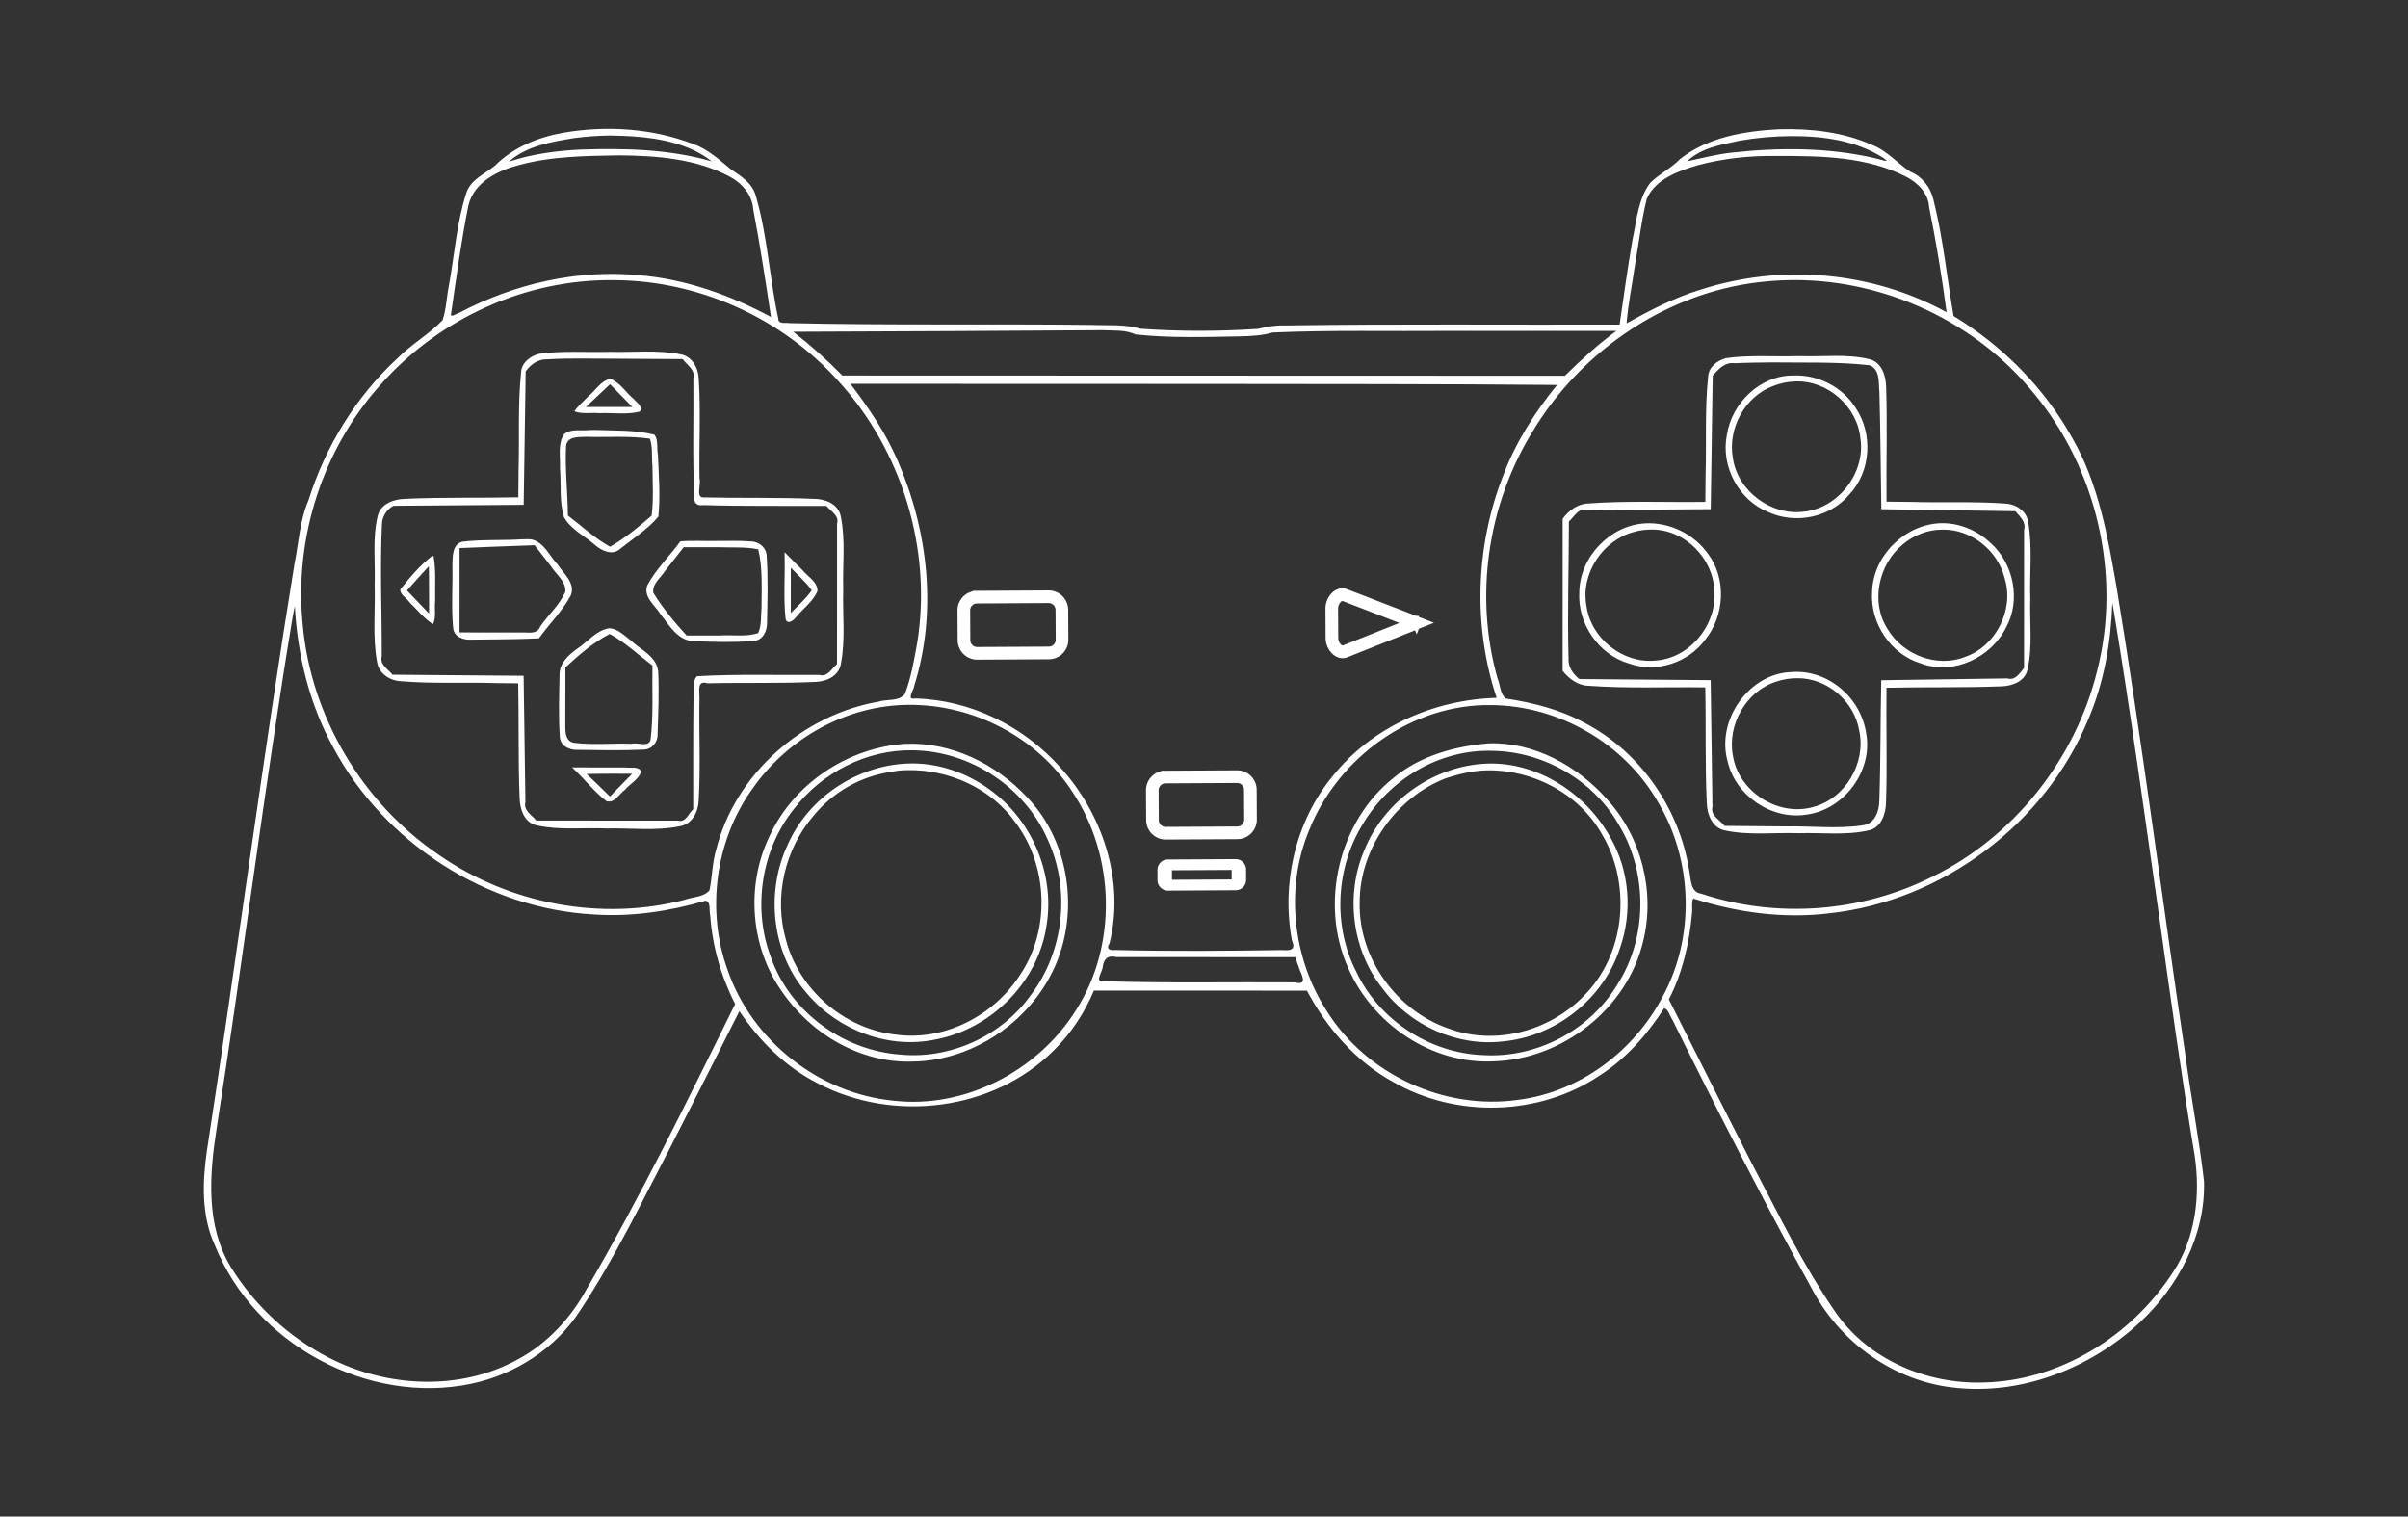 <?xml version="1.0" encoding="UTF-8" standalone="no"?>
<svg
   xmlns:dc="http://purl.org/dc/elements/1.1/"
   xmlns:cc="http://creativecommons.org/ns#"
   xmlns:rdf="http://www.w3.org/1999/02/22-rdf-syntax-ns#"
   xmlns:svg="http://www.w3.org/2000/svg"
   xmlns="http://www.w3.org/2000/svg"
   xmlns:sodipodi="http://sodipodi.sourceforge.net/DTD/sodipodi-0.dtd"
   xmlns:inkscape="http://www.inkscape.org/namespaces/inkscape"
   viewBox="0 0 330.306 208.029"
   version="1.1"
   id="svg647"
   sodipodi:docname="ps2.svg"
   width="330.306"
   height="208.029"
   inkscape:version="0.92.4 (5da689c313, 2019-01-14)">
  <rect x="0" y="0" width="330.306" height="208.029" fill="#333333" stroke="none"/>
  <defs
     id="defs651" />
  <sodipodi:namedview
     pagecolor="#ffffff"
     bordercolor="#666666"
     borderopacity="1"
     objecttolerance="10"
     gridtolerance="10"
     guidetolerance="10"
     inkscape:pageopacity="0"
     inkscape:pageshadow="2"
     inkscape:window-width="1600"
     inkscape:window-height="837"
     id="namedview649"
     showgrid="false"
     inkscape:pagecheckerboard="true"
     inkscape:zoom="1.9556174"
     inkscape:cx="247.89061"
     inkscape:cy="74.857539"
     inkscape:window-x="-8"
     inkscape:window-y="-8"
     inkscape:window-maximized="1"
     inkscape:current-layer="g1622" />
  <linearGradient
     id="a"
     gradientUnits="userSpaceOnUse"
     x1="-46.367"
     y1="195.988"
     x2="-45.367"
     y2="195.988"
     gradientTransform="matrix(-78.688,0,0,-78.688,-3522.178,15542.512)">
    <stop
       offset="0"
       stop-color="#1a1a1a"
       id="stop2" />
    <stop
       offset=".541"
       stop-color="#25272c"
       id="stop4" />
    <stop
       offset="1"
       stop-color="#30353e"
       id="stop6" />
  </linearGradient>
  <linearGradient
     id="b"
     gradientUnits="userSpaceOnUse"
     x1="-46.367"
     y1="195.988"
     x2="-45.367"
     y2="195.988"
     gradientTransform="matrix(-68.484,0,0,-68.484,-3055.374,13542.812)">
    <stop
       offset="0"
       stop-color="#282828"
       id="stop11" />
    <stop
       offset="0"
       stop-color="#282828"
       id="stop13" />
    <stop
       offset="0"
       stop-color="#282828"
       id="stop15" />
    <stop
       offset=".004"
       stop-color="#404649"
       id="stop17" />
    <stop
       offset=".007"
       stop-color="#525b61"
       id="stop19" />
    <stop
       offset=".01"
       stop-color="#5c686f"
       id="stop21" />
    <stop
       offset=".013"
       stop-color="#606c74"
       id="stop23" />
    <stop
       offset=".021"
       stop-color="#505a63"
       id="stop25" />
    <stop
       offset=".032"
       stop-color="#424952"
       id="stop27" />
    <stop
       offset=".045"
       stop-color="#383e47"
       id="stop29" />
    <stop
       offset=".064"
       stop-color="#323740"
       id="stop31" />
    <stop
       offset=".117"
       stop-color="#30353e"
       id="stop33" />
    <stop
       offset=".884"
       stop-color="#1a1a1a"
       id="stop35" />
    <stop
       offset=".937"
       stop-color="#1b1c1c"
       id="stop37" />
    <stop
       offset=".956"
       stop-color="#212223"
       id="stop39" />
    <stop
       offset=".97"
       stop-color="#2a2d2e"
       id="stop41" />
    <stop
       offset=".981"
       stop-color="#373c3f"
       id="stop43" />
    <stop
       offset=".991"
       stop-color="#485055"
       id="stop45" />
    <stop
       offset=".999"
       stop-color="#5d6870"
       id="stop47" />
    <stop
       offset="1"
       stop-color="#606c74"
       id="stop49" />
  </linearGradient>
  <radialGradient
     id="c"
     cx="-46.367"
     cy="195.988"
     r="1"
     gradientTransform="matrix(-39.044,-20.847,12.279,-22.997,-4164.975,3575.386)"
     gradientUnits="userSpaceOnUse">
    <stop
       offset="0"
       stop-color="#30353e"
       id="stop54" />
    <stop
       offset="1"
       stop-color="#1a1a1a"
       id="stop56" />
  </radialGradient>
  <linearGradient
     id="d"
     gradientUnits="userSpaceOnUse"
     x1="-46.367"
     y1="195.988"
     x2="-45.367"
     y2="195.988"
     gradientTransform="matrix(-9.15,0,0,-9.15,-274.66,1984.62)">
    <stop
       offset="0"
       stop-color="#23262a"
       id="stop61" />
    <stop
       offset="1"
       stop-color="#606c74"
       id="stop63" />
  </linearGradient>
  <linearGradient
     id="e"
     gradientUnits="userSpaceOnUse"
     x1="-46.367"
     y1="195.988"
     x2="-45.367"
     y2="195.988"
     gradientTransform="matrix(-9.15,0,0,-9.15,-274.66,1842.268)">
    <stop
       offset="0"
       stop-color="#23262a"
       id="stop68" />
    <stop
       offset="1"
       stop-color="#606c74"
       id="stop70" />
  </linearGradient>
  <radialGradient
     id="f"
     cx="-46.367"
     cy="195.988"
     r="1"
     gradientTransform="matrix(0,17.5,-17.5,0,3563.682,860.314)"
     gradientUnits="userSpaceOnUse">
    <stop
       offset="0"
       stop-color="#30353e"
       id="stop75" />
    <stop
       offset=".459"
       stop-color="#25272c"
       id="stop77" />
    <stop
       offset="1"
       stop-color="#1a1a1a"
       id="stop79" />
  </radialGradient>
  <radialGradient
     id="g"
     cx="-46.367"
     cy="195.988"
     r="1"
     gradientTransform="matrix(0,17.5,-17.5,0,3563.683,1002.667)"
     gradientUnits="userSpaceOnUse">
    <stop
       offset="0"
       stop-color="#30353e"
       id="stop84" />
    <stop
       offset=".459"
       stop-color="#25272c"
       id="stop86" />
    <stop
       offset="1"
       stop-color="#1a1a1a"
       id="stop88" />
  </radialGradient>
  <radialGradient
     id="h"
     cx="-46.367"
     cy="195.988"
     r="1"
     gradientTransform="matrix(-32.59,36.966,-28.871,-25.453,4230.167,6762.735)"
     gradientUnits="userSpaceOnUse">
    <stop
       offset="0"
       stop-color="#444d56"
       id="stop93" />
    <stop
       offset=".294"
       stop-color="#30353e"
       id="stop95" />
    <stop
       offset=".601"
       stop-color="#23262a"
       id="stop97" />
    <stop
       offset="1"
       stop-color="#1a1a1a"
       id="stop99" />
  </radialGradient>
  <radialGradient
     id="i"
     cx="-46.367"
     cy="195.988"
     r="1"
     gradientTransform="matrix(-39.046,20.849,-12.28,-22.998,648.18,5680.43)"
     gradientUnits="userSpaceOnUse">
    <stop
       offset="0"
       stop-color="#30353e"
       id="stop104" />
    <stop
       offset="1"
       stop-color="#1a1a1a"
       id="stop106" />
  </radialGradient>
  <linearGradient
     id="j"
     gradientUnits="userSpaceOnUse"
     x1="-46.367"
     y1="195.988"
     x2="-45.367"
     y2="195.988"
     gradientTransform="matrix(-6.667,0,0,-6.667,-215.176,1404.996)">
    <stop
       offset="0"
       stop-color="#444d56"
       id="stop111" />
    <stop
       offset="1"
       stop-color="#41444b"
       id="stop113" />
  </linearGradient>
  <linearGradient
     id="k"
     gradientUnits="userSpaceOnUse"
     x1="-46.367"
     y1="195.988"
     x2="-45.367"
     y2="195.988"
     gradientTransform="matrix(-6.785,0,0,-6.785,-220.624,1471.152)">
    <stop
       offset="0"
       stop-color="#444d56"
       id="stop120" />
    <stop
       offset="1"
       stop-color="#41444b"
       id="stop122" />
  </linearGradient>
  <linearGradient
     id="l"
     gradientUnits="userSpaceOnUse"
     x1="-46.367"
     y1="195.988"
     x2="-45.367"
     y2="195.988"
     gradientTransform="matrix(0,56,-56,0,11070.3,2617.359)">
    <stop
       offset="0"
       stop-color="#23262a"
       id="stop129" />
    <stop
       offset=".478"
       stop-color="#1a1a1a"
       id="stop131" />
    <stop
       offset=".738"
       stop-color="#1b1c1c"
       id="stop133" />
    <stop
       offset=".832"
       stop-color="#202123"
       id="stop135" />
    <stop
       offset=".899"
       stop-color="#282b2e"
       id="stop137" />
    <stop
       offset=".952"
       stop-color="#343a3f"
       id="stop139" />
    <stop
       offset=".998"
       stop-color="#434c55"
       id="stop141" />
    <stop
       offset="1"
       stop-color="#444d56"
       id="stop143" />
  </linearGradient>
  <radialGradient
     id="m"
     cx="-46.367"
     cy="195.988"
     r="1"
     gradientTransform="matrix(-34.037,-35.868,27.08,-25.698,-6802.68,3554.244)"
     gradientUnits="userSpaceOnUse">
    <stop
       offset="0"
       stop-color="#444d56"
       id="stop148" />
    <stop
       offset=".294"
       stop-color="#30353e"
       id="stop150" />
    <stop
       offset=".601"
       stop-color="#23262a"
       id="stop152" />
    <stop
       offset="1"
       stop-color="#1a1a1a"
       id="stop154" />
  </radialGradient>
  <linearGradient
     id="n"
     gradientUnits="userSpaceOnUse"
     x1="-46.367"
     y1="195.988"
     x2="-45.367"
     y2="195.988"
     gradientTransform="matrix(3.594,0,0,3.594,283.046,-655.551)">
    <stop
       offset="0"
       stop-color="#1a1a1a"
       id="stop159" />
    <stop
       offset=".541"
       stop-color="#25272c"
       id="stop161" />
    <stop
       offset="1"
       stop-color="#30353e"
       id="stop163" />
  </linearGradient>
  <linearGradient
     id="o"
     gradientUnits="userSpaceOnUse"
     x1="-46.367"
     y1="195.988"
     x2="-45.367"
     y2="195.988"
     gradientTransform="matrix(3.594,0,0,3.594,236.51,-655.551)">
    <stop
       offset="0"
       stop-color="#1a1a1a"
       id="stop168" />
    <stop
       offset=".541"
       stop-color="#25272c"
       id="stop170" />
    <stop
       offset="1"
       stop-color="#30353e"
       id="stop172" />
  </linearGradient>
  <linearGradient
     id="p"
     gradientUnits="userSpaceOnUse"
     x1="-46.367"
     y1="195.988"
     x2="-45.367"
     y2="195.988"
     gradientTransform="matrix(7.567,0,0,7.567,442.039,-1411.07)">
    <stop
       offset="0"
       stop-color="#1a1a1a"
       id="stop177" />
    <stop
       offset=".541"
       stop-color="#25272c"
       id="stop179" />
    <stop
       offset="1"
       stop-color="#30353e"
       id="stop181" />
  </linearGradient>
  <linearGradient
     id="q"
     gradientUnits="userSpaceOnUse"
     x1="-46.367"
     y1="195.988"
     x2="-45.367"
     y2="195.988"
     gradientTransform="matrix(7.567,0,0,7.567,442.039,-1457.606)">
    <stop
       offset="0"
       stop-color="#1a1a1a"
       id="stop186" />
    <stop
       offset=".541"
       stop-color="#25272c"
       id="stop188" />
    <stop
       offset="1"
       stop-color="#30353e"
       id="stop190" />
  </linearGradient>
  <linearGradient
     id="r"
     gradientUnits="userSpaceOnUse"
     x1="-46.367"
     y1="195.988"
     x2="-45.367"
     y2="195.988"
     gradientTransform="matrix(-11.312,0,0,-11.312,-423.98,2277.636)">
    <stop
       offset="0"
       stop-color="#23262a"
       id="stop195" />
    <stop
       offset="1"
       stop-color="#606c74"
       id="stop197" />
  </linearGradient>
  <linearGradient
     id="s"
     gradientUnits="userSpaceOnUse"
     x1="-46.367"
     y1="195.988"
     x2="-45.367"
     y2="195.988"
     gradientTransform="matrix(-11.312,0,0,-11.312,-423.89,2254.18)">
    <stop
       offset="0"
       stop-color="#23262a"
       id="stop202" />
    <stop
       offset="1"
       stop-color="#606c74"
       id="stop204" />
  </linearGradient>
  <linearGradient
     id="t"
     gradientUnits="userSpaceOnUse"
     x1="-46.367"
     y1="195.988"
     x2="-45.367"
     y2="195.988"
     gradientTransform="matrix(-13.995,0,0,-13.995,-558.686,2791.53)">
    <stop
       offset="0"
       stop-color="#23262a"
       id="stop209" />
    <stop
       offset="1"
       stop-color="#606c74"
       id="stop211" />
  </linearGradient>
  <linearGradient
     id="u"
     gradientUnits="userSpaceOnUse"
     x1="-46.367"
     y1="195.988"
     x2="-45.367"
     y2="195.988"
     gradientTransform="matrix(-13.995,0,0,-13.995,-535.228,2791.62)">
    <stop
       offset="0"
       stop-color="#23262a"
       id="stop216" />
    <stop
       offset="1"
       stop-color="#606c74"
       id="stop218" />
  </linearGradient>
  <linearGradient
     id="v"
     gradientUnits="userSpaceOnUse"
     x1="-46.367"
     y1="195.988"
     x2="-45.367"
     y2="195.988"
     gradientTransform="matrix(-7.672,0,0,-7.672,-212.942,1552.61)">
    <stop
       offset="0"
       stop-color="#30353e"
       id="stop223" />
    <stop
       offset=".378"
       stop-color="#3f474f"
       id="stop225" />
    <stop
       offset="1"
       stop-color="#606c74"
       id="stop227" />
  </linearGradient>
  <linearGradient
     id="w"
     gradientUnits="userSpaceOnUse"
     x1="-46.367"
     y1="195.988"
     x2="-45.367"
     y2="195.988"
     gradientTransform="matrix(-7.672,0,0,-7.672,-212.942,1696.128)">
    <stop
       offset="0"
       stop-color="#30353e"
       id="stop232" />
    <stop
       offset=".378"
       stop-color="#3f474f"
       id="stop234" />
    <stop
       offset="1"
       stop-color="#606c74"
       id="stop236" />
  </linearGradient>
  <linearGradient
     id="x"
     gradientUnits="userSpaceOnUse"
     x1="-42.313"
     y1="195.988"
     x2="-41.313"
     y2="195.988"
     gradientTransform="matrix(-3.453,0,0,-3.453,-60.294,775.87)">
    <stop
       offset="0"
       stop-color="#9ba2a6"
       id="stop241" />
    <stop
       offset=".311"
       stop-color="#adb2b5"
       id="stop243" />
    <stop
       offset=".93"
       stop-color="#dadbdb"
       id="stop245" />
    <stop
       offset="1"
       stop-color="#e0e0e0"
       id="stop247" />
  </linearGradient>
  <linearGradient
     id="y"
     gradientUnits="userSpaceOnUse"
     x1="-42.313"
     y1="195.988"
     x2="-41.313"
     y2="195.988"
     gradientTransform="matrix(-3.453,0,0,-3.453,-60.294,817.196)">
    <stop
       offset="0"
       stop-color="#9ba2a6"
       id="stop252" />
    <stop
       offset=".311"
       stop-color="#adb2b5"
       id="stop254" />
    <stop
       offset=".93"
       stop-color="#dadbdb"
       id="stop256" />
    <stop
       offset="1"
       stop-color="#e0e0e0"
       id="stop258" />
  </linearGradient>
  <linearGradient
     id="z"
     gradientUnits="userSpaceOnUse"
     x1="-46.367"
     y1="195.988"
     x2="-45.367"
     y2="195.988"
     gradientTransform="matrix(-6.297,0,0,-6.297,-165.66,1354.9)">
    <stop
       offset="0"
       stop-color="#1a1a1a"
       id="stop263" />
    <stop
       offset=".541"
       stop-color="#25272c"
       id="stop265" />
    <stop
       offset="1"
       stop-color="#30353e"
       id="stop267" />
  </linearGradient>
  <linearGradient
     id="A"
     gradientUnits="userSpaceOnUse"
     x1="-46.367"
     y1="195.988"
     x2="-45.367"
     y2="195.988"
     gradientTransform="matrix(-56.031,0,0,-56.031,-2475.55,11173.854)">
    <stop
       offset="0"
       stop-color="#23262a"
       id="stop272" />
    <stop
       offset=".478"
       stop-color="#1a1a1a"
       id="stop274" />
    <stop
       offset=".738"
       stop-color="#1b1c1c"
       id="stop276" />
    <stop
       offset=".832"
       stop-color="#202123"
       id="stop278" />
    <stop
       offset=".899"
       stop-color="#282b2e"
       id="stop280" />
    <stop
       offset=".952"
       stop-color="#343a3f"
       id="stop282" />
    <stop
       offset=".998"
       stop-color="#434c55"
       id="stop284" />
    <stop
       offset="1"
       stop-color="#444d56"
       id="stop286" />
  </linearGradient>
  <linearGradient
     id="B"
     gradientUnits="userSpaceOnUse"
     x1="-46.367"
     y1="195.988"
     x2="-45.367"
     y2="195.988"
     gradientTransform="matrix(-16.487,0,0,-16.487,-644.1,3423.6)">
    <stop
       offset="0"
       stop-color="#23262a"
       id="stop291" />
    <stop
       offset="1"
       stop-color="#606c74"
       id="stop293" />
  </linearGradient>
  <linearGradient
     id="C"
     gradientUnits="userSpaceOnUse"
     x1="-46.367"
     y1="195.988"
     x2="-45.367"
     y2="195.988"
     gradientTransform="matrix(-16.486,0,0,-16.486,-679.504,3423.504)">
    <stop
       offset="0"
       stop-color="#23262a"
       id="stop298" />
    <stop
       offset="1"
       stop-color="#606c74"
       id="stop300" />
  </linearGradient>
  <linearGradient
     id="D"
     gradientUnits="userSpaceOnUse"
     x1="-46.367"
     y1="195.988"
     x2="-45.367"
     y2="195.988"
     gradientTransform="matrix(-16.487,0,0,-16.487,-661.814,3441.312)">
    <stop
       offset="0"
       stop-color="#23262a"
       id="stop305" />
    <stop
       offset="1"
       stop-color="#606c74"
       id="stop307" />
  </linearGradient>
  <linearGradient
     id="E"
     gradientUnits="userSpaceOnUse"
     x1="-46.367"
     y1="195.988"
     x2="-45.367"
     y2="195.988"
     gradientTransform="matrix(-16.487,0,0,-16.487,-661.814,3405.888)">
    <stop
       offset="0"
       stop-color="#23262a"
       id="stop312" />
    <stop
       offset="1"
       stop-color="#606c74"
       id="stop314" />
  </linearGradient>
  <linearGradient
     id="F"
     gradientUnits="userSpaceOnUse"
     x1="-46.367"
     y1="195.988"
     x2="-45.367"
     y2="195.988"
     gradientTransform="matrix(-6.873,0,0,-6.873,-204.654,1451.55)">
    <stop
       offset="0"
       stop-color="#9ba2a6"
       id="stop325" />
    <stop
       offset=".311"
       stop-color="#adb2b5"
       id="stop327" />
    <stop
       offset=".93"
       stop-color="#dadbdb"
       id="stop329" />
    <stop
       offset="1"
       stop-color="#e0e0e0"
       id="stop331" />
  </linearGradient>
  <linearGradient
     id="G"
     gradientUnits="userSpaceOnUse"
     x1="-46.367"
     y1="195.988"
     x2="-45.367"
     y2="195.988"
     gradientTransform="matrix(-6.111,0,0,-6.111,-169.714,1323.132)">
    <stop
       offset="0"
       stop-color="#9ba2a6"
       id="stop336" />
    <stop
       offset=".311"
       stop-color="#adb2b5"
       id="stop338" />
    <stop
       offset=".93"
       stop-color="#dadbdb"
       id="stop340" />
    <stop
       offset="1"
       stop-color="#e0e0e0"
       id="stop342" />
  </linearGradient>
  <linearGradient
     id="H"
     gradientUnits="userSpaceOnUse"
     x1="-46.367"
     y1="195.988"
     x2="-45.367"
     y2="195.988"
     gradientTransform="matrix(-6.111,0,0,-6.111,-169.714,1333.764)">
    <stop
       offset="0"
       stop-color="#9ba2a6"
       id="stop347" />
    <stop
       offset=".311"
       stop-color="#adb2b5"
       id="stop349" />
    <stop
       offset=".93"
       stop-color="#dadbdb"
       id="stop351" />
    <stop
       offset="1"
       stop-color="#e0e0e0"
       id="stop353" />
  </linearGradient>
  <linearGradient
     id="I"
     gradientUnits="userSpaceOnUse"
     x1="-46.367"
     y1="195.988"
     x2="-45.367"
     y2="195.988"
     gradientTransform="matrix(-6.873,0,0,-6.873,-204.652,1461.864)">
    <stop
       offset="0"
       stop-color="#9ba2a6"
       id="stop358" />
    <stop
       offset=".311"
       stop-color="#adb2b5"
       id="stop360" />
    <stop
       offset=".93"
       stop-color="#dadbdb"
       id="stop362" />
    <stop
       offset="1"
       stop-color="#e0e0e0"
       id="stop364" />
  </linearGradient>
  <radialGradient
     id="J"
     cx="-46.367"
     cy="195.988"
     r="1"
     gradientTransform="matrix(0,16.209,-16.209,0,3234.396,836.876)"
     gradientUnits="userSpaceOnUse">
    <stop
       offset="0"
       stop-color="#23262a"
       id="stop373" />
    <stop
       offset=".405"
       stop-color="#25292d"
       id="stop375" />
    <stop
       offset=".754"
       stop-color="#2c3038"
       id="stop377" />
    <stop
       offset=".883"
       stop-color="#30353e"
       id="stop379" />
    <stop
       offset=".926"
       stop-color="#444d56"
       id="stop381" />
    <stop
       offset=".929"
       stop-color="#414952"
       id="stop383" />
    <stop
       offset=".94"
       stop-color="#373e47"
       id="stop385" />
    <stop
       offset=".956"
       stop-color="#323740"
       id="stop387" />
    <stop
       offset="1"
       stop-color="#30353e"
       id="stop389" />
  </radialGradient>
  <radialGradient
     id="K"
     cx="-46.367"
     cy="195.988"
     r="1"
     gradientTransform="matrix(0,16.209,-16.209,0,3234.421,906.947)"
     gradientUnits="userSpaceOnUse">
    <stop
       offset="0"
       stop-color="#23262a"
       id="stop394" />
    <stop
       offset=".405"
       stop-color="#25292d"
       id="stop396" />
    <stop
       offset=".754"
       stop-color="#2c3038"
       id="stop398" />
    <stop
       offset=".883"
       stop-color="#30353e"
       id="stop400" />
    <stop
       offset=".926"
       stop-color="#444d56"
       id="stop402" />
    <stop
       offset=".929"
       stop-color="#414952"
       id="stop404" />
    <stop
       offset=".94"
       stop-color="#373e47"
       id="stop406" />
    <stop
       offset=".956"
       stop-color="#323740"
       id="stop408" />
    <stop
       offset="1"
       stop-color="#30353e"
       id="stop410" />
  </radialGradient>
  <linearGradient
     id="L"
     gradientUnits="userSpaceOnUse"
     x1="-43.147"
     y1="192.651"
     x2="-42.147"
     y2="192.651"
     gradientTransform="matrix(-6.667,0,0,-6.667,-215.176,1404.996)">
    <stop
       offset="0"
       stop-color="#444d56"
       id="stop415" />
    <stop
       offset="1"
       stop-color="#41444b"
       id="stop417" />
  </linearGradient>
  <linearGradient
     id="M"
     gradientUnits="userSpaceOnUse"
     x1="74.811"
     y1="93.482"
     x2="74.811"
     y2="101.491"
     gradientTransform="rotate(90,74.81,120.678)">
    <stop
       offset="0"
       stop-color="#9ba2a6"
       id="stop424" />
    <stop
       offset=".311"
       stop-color="#adb2b5"
       id="stop426" />
    <stop
       offset=".93"
       stop-color="#dadbdb"
       id="stop428" />
    <stop
       offset="1"
       stop-color="#e0e0e0"
       id="stop430" />
  </linearGradient>
  <g
     id="g1622"
     transform="rotate(-90.312,126.016,82.176)"
     style="fill:none;stroke:#ffffff">
    <g
       id="g1642"
       transform="matrix(1.156,0,0,1.156,17.649,-18.711)">
      <path
         inkscape:connector-curvature="0"
         style="fill:none;stroke:#ffffff"
         d="m 93.933,94.19 v 8.497 c 0,0.866 -0.702,1.568 -1.568,1.568 h -3.53 a 1.568,1.568 0 0 1 -1.568,-1.568 V 94.19 c 0,-0.867 0.702,-1.569 1.568,-1.569 h 3.53 a 1.57,1.57 0 0 1 1.568,1.569 z"
         id="path116" />
      <path
         style="fill:none;stroke:#ffffff"
         inkscape:connector-curvature="0"
         d="m 93.933,94.19 h -0.25 v 8.497 a 1.32,1.32 0 0 1 -1.318,1.318 h -3.53 a 1.32,1.32 0 0 1 -1.318,-1.318 V 94.19 a 1.32,1.32 0 0 1 1.318,-1.319 h 3.53 a 1.32,1.32 0 0 1 1.318,1.319 h 0.5 a 1.818,1.818 0 0 0 -1.818,-1.819 h -3.53 a 1.818,1.818 0 0 0 -1.818,1.819 v 8.497 c 0,1.004 0.814,1.818 1.818,1.818 h 3.53 a 1.818,1.818 0 0 0 1.818,-1.818 V 94.19 Z"
         id="path118" />
      <path
         inkscape:connector-curvature="0"
         style="fill:none;stroke:#ffffff"
         d="m 90.599,146.347 -3.333,-8.496 c -0.317,-0.81 0.7,-1.569 1.568,-1.569 h 3.53 c 0.869,0 1.886,0.76 1.568,1.569 z"
         id="path125" />
      <path
         style="fill:none;stroke:#ffffff"
         inkscape:connector-curvature="0"
         d="m 90.599,146.347 0.233,-0.091 -3.333,-8.496 -0.042,-0.216 c -0.003,-0.231 0.156,-0.486 0.428,-0.687 0.269,-0.2 0.634,-0.328 0.95,-0.326 h 3.53 a 1.67,1.67 0 0 1 0.95,0.326 c 0.272,0.2 0.431,0.455 0.428,0.687 l -0.043,0.216 -3.333,8.495 0.232,0.092 0.233,-0.091 -0.233,0.091 0.233,0.092 3.333,-8.496 a 1.09,1.09 0 0 0 0.077,-0.398 c -0.003,-0.454 -0.28,-0.83 -0.632,-1.09 a 2.173,2.173 0 0 0 -1.246,-0.423 h -3.53 c -0.442,0.002 -0.89,0.162 -1.246,0.423 -0.352,0.26 -0.629,0.636 -0.632,1.09 0,0.131 0.025,0.267 0.077,0.397 l 3.566,9.09 0.233,-0.593 z"
         id="path127" />
      <path
         inkscape:connector-curvature="0"
         style="fill:none;stroke:#ffffff"
         d="m 72.465,116.44 v 8.497 c 0,0.866 -0.702,1.568 -1.568,1.568 h -3.53 a 1.568,1.568 0 0 1 -1.568,-1.568 v -8.497 c 0,-0.867 0.702,-1.569 1.568,-1.569 h 3.53 c 0.866,0 1.568,0.702 1.568,1.569 z"
         id="path420" />
      <path
         style="fill:none;stroke:#ffffff"
         inkscape:connector-curvature="0"
         d="m 72.465,116.44 h -0.25 v 8.497 a 1.32,1.32 0 0 1 -1.318,1.318 h -3.53 a 1.32,1.32 0 0 1 -1.318,-1.318 v -8.497 a 1.32,1.32 0 0 1 1.318,-1.319 h 3.53 a 1.32,1.32 0 0 1 1.318,1.319 h 0.5 a 1.818,1.818 0 0 0 -1.818,-1.819 h -3.53 a 1.818,1.818 0 0 0 -1.818,1.819 v 8.497 c 0,1.004 0.814,1.818 1.818,1.818 h 3.53 a 1.818,1.818 0 0 0 1.818,-1.818 v -8.497 z"
         id="path422" />
      <path
         style="fill:none;stroke:#ffffff"
         inkscape:connector-curvature="0"
         d="m 60.222,115.93 h 1.224 c 0.405,0 0.733,0.328 0.733,0.733 v 8.048 c 0,0.404 -0.33,0.734 -0.734,0.734 h -1.223 a 0.734,0.734 0 0 1 -0.734,-0.734 v -8.047 a 0.733,0.733 0 0 1 0.734,-0.734 z"
         id="path637" />
      <path
         style="fill:none;stroke:#ffffff"
         inkscape:connector-curvature="0"
         d="m 59.771,124.313 v -7.25 c 0,-0.229 0.188,-0.417 0.417,-0.417 h 1.292 c 0.229,0 0.417,0.188 0.417,0.417 v 7.25 a 0.419,0.419 0 0 1 -0.417,0.417 h -1.292 a 0.419,0.419 0 0 1 -0.417,-0.417 z"
         id="path639" />
      <g
         transform="matrix(-0.004,0.691,-0.691,-0.004,165.854,-9.491)"
         id="svgg">
        <path
           style="fill:#ffffff;fill-rule:evenodd;stroke:none;stroke-width:1.007"
           d="m 288.353,22.815 c -5.931,0.307 -12.246,1.35 -17.045,5.153 -1.515,1.581 -3.549,2.531 -5.088,4.069 -2.077,2.775 -2.317,6.439 -3.032,9.735 -0.836,4.849 -1.5,9.727 -2.21,14.596 -19.214,0.062 -38.431,-0.116 -57.644,0.169 -1.544,-0.046 -3.032,0.236 -4.489,0.591 -6.707,0.431 -13.457,0.453 -20.162,-0.024 -2.725,-0.812 -5.642,-0.524 -8.464,-0.647 -17.254,-0.198 -34.513,0.1 -51.765,-0.292 -0.694,-0.143 -1.975,0.27 -1.956,-0.824 -1.509,-6.948 -1.84,-14.15 -3.848,-20.984 -0.564,-2.199 -2.532,-3.429 -4.278,-4.595 -2.018,-1.644 -3.961,-3.476 -6.463,-4.343 -7.06,-2.712 -14.89,-3.212 -22.309,-1.939 -4.332,0.767 -8.605,2.496 -11.773,5.678 -1.766,1.446 -4.229,2.388 -4.937,4.802 -1.616,5.073 -1.982,10.45 -2.929,15.675 -0.405,1.995 -0.462,4.134 -1.095,6.042 -2.37,2.462 -5.405,4.156 -7.804,6.6 -7.109,6.58 -12.33,15.131 -15.247,24.419 -1.473,3.424 -1.639,7.225 -2.371,10.849 -5.453,33.497 -9.836,67.162 -14.993,100.704 -0.793,5.437 -0.979,11.218 1.369,16.315 6.827,17.015 26.366,27.495 44.082,23.744 7.549,-1.601 14.538,-6.119 18.744,-12.735 5.909,-8.976 10.583,-18.709 15.562,-28.231 3.913,-7.661 7.785,-15.344 11.663,-23.023 3.483,5.185 8.047,9.71 13.646,12.483 12.88,6.664 29.912,4.64 40.33,-5.745 2.962,-2.911 5.282,-6.458 6.905,-10.296 h 36.576 c 3.424,6.457 8.412,12.178 14.824,15.689 10.836,6.205 25.015,5.845 35.429,-1.118 4.545,-2.902 8.183,-7.046 11.091,-11.576 0.739,0.178 0.965,1.349 1.397,1.945 7.794,15.762 15.804,31.44 24.31,46.824 4.87,8.881 13.993,15.269 24,16.359 11.609,1.36 23.463,-3.274 31.987,-11.197 6.598,-6.155 11.285,-14.971 11.017,-24.222 -0.832,-7.322 -2.267,-14.562 -3.233,-21.868 -3.986,-26.72 -7.406,-53.53 -11.822,-80.183 -1.525,-8.785 -3.103,-17.8 -7.616,-25.601 -4.809,-8.656 -12.001,-15.844 -20.389,-20.947 -1.147,-6.635 -1.798,-13.379 -3.451,-19.911 -0.48,-2.154 -1.923,-4.015 -3.961,-4.85 -2.252,-1.449 -4.023,-3.631 -6.578,-4.606 -4.993,-2.228 -10.57,-2.835 -15.979,-2.685 z M 87.637,23.965 c 4.903,0.062 9.974,0.453 14.477,2.578 1.04,0.519 2.048,1.12 2.96,1.845 -7.238,-2.086 -14.872,-2.262 -22.348,-2.02 -4.226,0.185 -8.449,0.759 -12.482,2.079 3.072,-2.713 7.292,-3.4 11.174,-4.04 2.061,-0.28 4.139,-0.424 6.219,-0.444 z m 202.834,0.026 c 5.46,-0.013 11.081,0.734 15.779,3.739 1.532,1.03 -0.659,0.188 -1.424,0.05 -8.039,-1.852 -16.425,-1.859 -24.592,-0.949 -2.595,0.278 -5.14,0.956 -7.67,1.487 2.427,-2.317 5.903,-2.865 9.041,-3.54 2.918,-0.511 5.893,-0.766 8.865,-0.786 z m -201.291,3.374 c 6.432,0.048 13.254,0.578 18.982,3.65 2.126,1.126 3.876,3.142 4.043,5.655 1.18,6.117 2.105,12.281 3.053,18.438 -7.044,-3.774 -14.709,-6.518 -22.692,-7.165 -10.609,-1.012 -21.364,1.484 -30.781,6.437 -0.378,0.058 -1.761,1.094 -1.449,0.069 0.901,-6.168 1.721,-12.402 2.963,-18.524 0.973,-3.922 4.965,-5.916 8.563,-6.856 5.606,-1.557 11.534,-1.605 17.318,-1.704 z m 198.703,0.038 c 7.541,-0.01 15.48,0.041 22.357,3.592 1.981,1.037 3.747,2.824 3.881,5.203 1.215,5.964 2.201,11.99 3.004,18.033 -12.795,-7.033 -28.392,-8.358 -42.229,-3.87 -4.475,1.353 -8.65,3.513 -12.716,5.791 0.225,-3.191 0.953,-6.608 1.41,-9.879 0.697,-3.846 1.104,-7.77 2.062,-11.556 1.54,-3.381 5.438,-4.744 8.76,-5.725 4.38,-1.175 8.925,-1.649 13.471,-1.59 z m 3.367,21.309 c 15.526,0.068 30.93,7.219 40.851,19.421 10.781,12.929 15.11,31.176 10.914,47.622 -3.719,15.203 -14.315,28.563 -28.26,35.386 -12.185,6.148 -26.764,7.26 -39.703,2.958 -1.98,-0.26 -1.766,-2.592 -2.104,-4.073 -1.705,-10.606 -8.42,-20.28 -17.875,-25.214 -4.201,-2.318 -8.936,-3.525 -13.603,-4.217 -0.998,-0.754 -0.945,-2.306 -1.419,-3.411 -4.032,-14.145 -1.733,-29.814 5.9,-42.3 8.563,-14.366 23.865,-24.539 40.45,-25.955 1.612,-0.154 3.232,-0.214 4.851,-0.216 z m -202.936,0.083 c 14.432,0.057 28.697,6.409 38.445,17.244 10.942,11.899 16.216,28.952 13.621,45.037 -0.531,2.962 -1.043,5.968 -2.117,8.778 -1.062,1.319 -3.026,0.841 -4.493,1.305 -12.994,2.276 -24.627,12.359 -27.905,25.45 -0.679,2.268 -0.663,4.675 -1.136,6.966 -1.035,1.223 -2.917,1.114 -4.319,1.643 -14.251,3.696 -29.947,0.735 -42.072,-7.658 -13.147,-8.862 -22.114,-23.81 -23.49,-39.742 -1.471,-14.861 3.523,-30.177 13.473,-41.168 10.064,-11.354 24.933,-18.062 39.995,-17.855 z m 83.861,8.563 c 1.888,0.098 3.922,-0.1 5.658,0.727 5.955,0.635 11.973,0.442 17.953,0.327 1.906,-0.044 3.83,-0.147 5.655,-0.67 10.054,-0.443 20.128,-0.19 30.19,-0.283 l 28.796,-0.01 c -3.157,2.314 -6.049,4.962 -8.838,7.713 H 127.514 c -2.648,-2.694 -5.459,-5.21 -8.441,-7.517 27.548,-0.13 28.664,-0.117 53.104,-0.287 z m -84.635,3.747 c -4.04,0.12 -8.127,-0.228 -12.137,0.349 -1.502,0.418 -2.997,1.515 -3.062,3.234 -0.571,5.553 -0.265,11.162 -0.423,16.738 l -0.042,4.668 c -6.51,0.146 -13.031,-0.031 -19.535,0.274 -1.882,0.071 -4.124,0.845 -4.607,2.925 -0.932,3.851 -0.389,7.88 -0.522,11.805 0.141,4.434 -0.392,8.94 0.423,13.325 0.324,1.997 2.234,3.176 4.113,3.262 5.422,0.45 10.88,0.141 16.316,0.312 1.268,0.013 2.536,0.025 3.804,0.038 0.137,6.566 -0.019,13.141 0.249,19.701 0.05,1.925 0.809,4.235 2.912,4.681 3.917,0.884 7.988,0.361 11.968,0.536 4.219,-0.1 8.519,0.47 12.683,-0.399 2.046,-0.353 3.118,-2.445 3.183,-4.388 0.339,-5.898 0.025,-11.818 0.129,-17.724 0.015,-1.26 -0.434,-2.986 1.4,-2.421 6.161,-0.149 12.332,0.043 18.487,-0.246 1.891,-0.04 4.041,-0.989 4.393,-3.078 0.821,-4.218 0.267,-8.565 0.404,-12.836 -0.131,-4.154 0.417,-8.389 -0.421,-12.487 -0.376,-2.097 -2.57,-2.996 -4.459,-3.029 -6.419,-0.275 -12.853,-0.101 -19.278,-0.247 -1.138,-0.116 -0.242,-2.276 -0.528,-3.249 -0.112,-5.692 0.224,-11.399 -0.136,-17.082 -0.062,-1.907 -1.152,-3.914 -3.148,-4.246 -3.986,-0.785 -8.131,-0.305 -12.166,-0.416 z m 203.836,0.675 c -4.041,0.118 -8.127,-0.225 -12.139,0.349 -1.502,0.423 -2.996,1.518 -3.06,3.238 -0.57,5.492 -0.264,11.041 -0.422,16.555 l -0.043,4.888 c -6.684,0.103 -13.388,-0.216 -20.059,0.275 -1.833,0.048 -3.421,1.204 -4.438,2.646 v 26.101 c 1.125,1.374 2.611,2.528 4.447,2.564 6.669,0.487 13.368,0.171 20.049,0.273 0.145,6.607 -0.046,13.225 0.265,19.826 0.047,1.994 0.953,4.307 3.102,4.727 4.163,0.898 8.474,0.331 12.698,0.477 3.982,-0.127 8.053,0.405 11.973,-0.482 2.158,-0.44 2.974,-2.81 3.003,-4.795 0.222,-6.563 -1.2e-4,-13.138 0.076,-19.705 6.561,-0.144 13.131,0.004 19.688,-0.248 1.866,-0.043 4.097,-0.827 4.535,-2.903 0.891,-3.947 0.333,-8.052 0.466,-12.064 -0.144,-4.412 0.398,-8.888 -0.368,-13.257 -0.289,-1.986 -2.211,-3.11 -4.057,-3.174 C 321.726,86.691 316.333,86.968 310.957,86.803 l -4.129,-0.041 c -0.08,-6.594 0.154,-13.195 -0.082,-19.785 -0.048,-1.91 -0.808,-4.186 -2.86,-4.674 -3.88,-0.951 -7.934,-0.389 -11.886,-0.526 -0.207,9.08e-4 -0.415,0.002 -0.622,0.003 z M 88.057,62.282 c 4.011,0.023 8.022,0.046 12.033,0.069 0.753,1.046 2.21,1.82 1.836,3.302 0.076,6.876 -0.168,13.764 0.181,20.632 -0.077,0.876 0.679,1.3 1.463,1.133 7.068,0.207 14.14,0.106 21.209,0.132 0.777,0.956 2.243,1.622 1.834,3.076 v 24.089 c -0.943,0.788 -1.6,2.274 -3.034,1.859 -7.005,0.071 -14.038,-0.17 -21.027,0.232 -0.854,0.944 -0.379,2.51 -0.582,3.687 -0.075,6.386 -0.034,12.773 -0.045,19.159 -0.835,0.737 -1.269,2.343 -2.621,1.952 H 74.98 c -0.774,-0.994 -2.235,-1.702 -1.867,-3.171 -0.104,-7.23 -0.211,-14.46 -0.314,-21.691 -7.505,-0.054 -15.009,-0.117 -22.514,-0.176 -0.77,-0.992 -2.23,-1.697 -1.85,-3.163 0.023,-7.537 -0.329,-15.086 0.023,-22.617 -0.013,-1.353 0.866,-2.664 1.988,-3.228 7.451,-0.059 14.902,-0.121 22.353,-0.177 0.109,-7.632 0.222,-15.265 0.332,-22.897 0.879,-1.247 2.182,-2.152 3.746,-2.085 3.719,-0.239 7.455,-0.1 11.18,-0.117 z m 199.184,0.572 c 5.531,0.074 11.101,-0.13 16.604,0.475 1.919,0.67 1.576,2.995 1.75,4.63 0.191,6.697 0.224,13.398 0.338,20.097 7.671,0.111 15.342,0.225 23.014,0.337 0.802,0.953 1.874,1.803 1.504,3.196 v 23.72 c -0.807,0.949 -1.469,2.207 -2.904,1.795 -7.205,0.106 -14.409,0.214 -21.614,0.318 -0.162,6.901 -0.086,13.809 -0.327,20.705 -0.018,1.8 -0.788,3.953 -2.804,4.204 -4.411,0.677 -8.901,0.098 -13.343,0.204 -3.475,-0.029 -6.95,-0.057 -10.424,-0.086 -0.805,-1.056 -2.473,-1.741 -2.082,-3.31 -0.106,-7.24 -0.213,-14.48 -0.316,-21.72 -7.517,-0.056 -15.034,-0.119 -22.551,-0.178 -1.121,-0.876 -1.955,-2.109 -1.854,-3.596 -0.212,-7.818 0.052,-15.643 0.053,-23.463 0.943,-0.816 1.577,-2.36 3.04,-1.956 7.104,-0.054 14.208,-0.114 21.312,-0.167 0.109,-7.632 0.222,-15.265 0.334,-22.897 0.96,-1.135 2.108,-2.405 3.743,-2.158 2.174,-0.112 4.352,-0.128 6.529,-0.149 z m 3.523,2.25 c -5.629,-0.035 -10.533,4.702 -11.368,10.237 -1.058,5.382 2.058,11.171 7.082,13.199 4.653,2.141 10.586,1 13.935,-2.98 3.749,-3.931 4.129,-10.447 1.098,-14.913 -2.297,-3.629 -6.516,-5.741 -10.748,-5.543 z M 87.553,65.758 c -1.59,0.416 -2.5,2.078 -3.738,3.066 -0.779,0.82 -1.68,1.551 -2.313,2.498 1.335,0.525 2.918,0.177 4.34,0.321 2.278,-0.112 4.648,0.299 6.871,-0.272 0.794,-0.726 -0.556,-1.585 -0.977,-2.127 -1.369,-1.094 -2.343,-2.846 -4.016,-3.481 -0.056,0.002 -0.113,-0.01 -0.168,-0.006 z m 203.713,0.362 c 5.471,-0.174 10.557,4.329 11.076,9.824 0.88,5.968 -3.885,11.981 -9.748,12.541 -5.568,0.722 -11.308,-3.497 -12.153,-9.159 -0.942,-5.11 2.047,-10.613 6.883,-12.41 1.251,-0.508 2.596,-0.771 3.942,-0.796 z m -101.73,0.459 c 20.235,0.027 40.471,-0.019 60.705,0.156 -3.838,4.725 -7.148,9.934 -9.297,15.678 -4.677,12.053 -5.162,25.773 -1.055,38.063 -10.718,0.28 -21.47,4.996 -28.245,13.562 -6.315,7.737 -8.754,18.365 -6.878,28.186 0.696,1.534 -0.362,1.698 -1.643,1.571 -9.603,0.147 -19.213,0.232 -28.814,-0.002 -0.854,0.091 -1.523,-0.186 -0.896,-1.12 2.705,-10.743 -1.215,-22.363 -8.533,-30.327 -6.323,-7.057 -15.442,-11.51 -24.882,-11.732 -1.565,0.284 -0.183,-1.38 -0.116,-2.209 3.974,-12.642 2.375,-26.654 -2.885,-38.665 -2.055,-4.766 -4.98,-9.066 -8.113,-13.161 h 60.652 z M 88.119,67.172 c 1.112,1.132 2.223,2.267 3.332,3.402 h -7.967 c 1.38,-1.298 2.758,-2.598 4.135,-3.899 z m -4.021,7.359 c -1.423,0.192 -3.19,-0.296 -4.365,0.727 -1.154,1.659 -0.593,3.889 -0.707,5.786 0.248,2.809 -0.151,5.745 0.699,8.463 1.192,2.123 3.544,3.202 5.311,4.764 1.177,0.995 2.966,1.885 4.324,0.678 2.227,-1.784 4.718,-3.349 6.57,-5.549 0.354,-3.523 0.065,-7.128 -0.086,-10.674 -0.222,-1.084 0.098,-2.486 -0.593,-3.39 -3.218,-0.831 -6.615,-0.68 -9.918,-0.81 l -1.234,0.004 z M 83.537,75.697 c 3.64,0.11 7.324,-0.201 10.934,0.319 0.504,1.426 0.285,3.168 0.436,4.708 0.026,2.831 0.215,5.693 -0.133,8.506 -2.233,1.952 -4.57,3.875 -7.129,5.349 -2.643,-1.435 -4.855,-3.549 -7.25,-5.357 -0.04,-3.959 -0.513,-7.925 -0.324,-11.879 0.14,-1.783 2.205,-1.58 3.467,-1.646 z m 232.326,14.772 c -6.006,0.331 -11.376,5.652 -11.512,11.815 -0.35,5.397 3.253,10.721 8.384,12.255 5.566,2.092 12.117,-1.001 14.684,-6.291 2.512,-4.697 1.202,-10.887 -2.709,-14.382 -2.358,-2.245 -5.596,-3.577 -8.848,-3.397 z m -50.539,0.036 c -5.966,0.356 -11.178,5.745 -11.255,11.836 -0.309,5.42 3.359,10.723 8.516,12.219 4.66,1.688 10.155,-0.081 13.11,-4.078 3.336,-4.108 3.696,-10.465 0.483,-14.748 -2.447,-3.438 -6.677,-5.483 -10.854,-5.229 z m 51.102,1.055 c 4.966,-0.101 9.588,3.616 10.731,8.498 1.592,5.367 -1.605,11.527 -6.778,13.333 -4.856,1.959 -10.725,-0.308 -13.346,-4.733 -3.032,-4.623 -1.557,-11.224 2.631,-14.592 1.858,-1.569 4.295,-2.516 6.762,-2.505 z m -49.768,0.002 c 5.512,0.043 10.394,4.892 10.597,10.468 0.521,5.959 -4.319,11.72 -10.191,12.035 -5.525,0.52 -11.005,-3.811 -11.757,-9.37 -1.063,-5.589 2.845,-11.372 8.221,-12.736 1.015,-0.295 2.076,-0.412 3.13,-0.397 z m -194.174,1.747 c -3.388,0.212 -6.811,0.005 -10.18,0.408 -1.821,0.389 -1.698,2.678 -1.742,4.132 0.08,3.536 -0.207,7.095 0.125,10.617 0.101,1.635 1.842,2.178 3.208,2.07 3.832,-0.062 7.758,-0.031 11.53,-0.229 1.797,-2.498 4.051,-4.699 5.502,-7.432 0.769,-2.074 -1.315,-3.73 -2.316,-5.267 -1.374,-1.462 -2.316,-3.78 -4.42,-4.273 -0.564,-0.093 -1.14,-0.03 -1.707,-0.026 z m 33.703,0.265 c -2.146,0.053 -4.391,-0.104 -6.479,0.075 -1.851,2.56 -4.21,4.784 -5.692,7.592 -0.697,1.96 1.379,3.436 2.277,4.898 1.517,1.913 2.984,4.596 5.739,4.643 3.4,0.142 6.832,0.24 10.225,-0.036 1.584,-0.071 2.381,-1.688 2.337,-3.129 0.076,-3.8 0.191,-7.622 -0.063,-11.416 -0.03,-1.54 -1.408,-2.577 -2.854,-2.551 -1.826,-0.149 -3.661,-0.062 -5.49,-0.077 z m -28.74,4.301 c 0.845,1.399 2.623,2.6 2.518,4.398 -0.95,2.284 -2.922,3.965 -4.304,5.984 -0.554,1.445 -2.007,0.995 -3.223,1.046 H 61.791 V 94.816 c 4.295,-0.175 8.59,-0.352 12.887,-0.495 z M 106.346,94.653 c 2.235,0.085 4.543,-0.095 6.73,0.356 0.791,3.233 0.573,6.648 0.573,9.962 -0.137,1.459 0.046,3.075 -0.573,4.417 -2.079,0.705 -4.385,0.269 -6.55,0.422 h -5.737 c -2.079,-2.259 -4.099,-4.685 -5.719,-7.319 -0.257,-1.543 1.322,-2.617 2.049,-3.804 1.059,-1.341 2.109,-2.689 3.163,-4.034 z m 11.26,1.339 c 0.108,3.649 -0.221,7.332 0.18,10.961 0.249,1.096 1.423,0.249 1.791,-0.297 1.201,-1.493 2.924,-2.676 3.676,-4.479 0.044,-1.617 -1.738,-2.497 -2.608,-3.627 -1.014,-1.013 -2.026,-2.028 -3.039,-3.042 z M 57.055,96.192 c -2.076,1.599 -3.805,3.668 -5.434,5.725 -0.087,0.908 1.158,1.511 1.611,2.25 1.309,1.253 2.467,2.745 3.994,3.725 0.599,-1.162 0.206,-2.679 0.376,-3.963 -0.051,-2.544 0.165,-5.153 -0.261,-7.657 -0.015,-0.156 -0.195,-0.096 -0.287,-0.079 z m -0.523,2.638 c 0.025,2.409 0.026,4.819 0.023,7.228 -1.265,-1.32 -2.529,-2.64 -3.793,-3.96 1.244,-1.392 2.47,-2.789 3.744,-4.153 0.009,0.295 0.017,0.59 0.025,0.885 z m 63.801,1.008 c 0.662,0.72 1.431,1.404 1.926,2.244 -1.027,1.444 -2.359,2.596 -3.586,3.873 v -7.782 l 1.66,1.665 z m 225.426,5.111 c 2.991,17.903 5.44,35.895 8.026,53.862 1.893,13.431 3.752,26.894 5.997,40.254 1.013,6.835 0.148,14.178 -3.726,20.01 -7.132,10.994 -19.477,18.68 -32.588,18.942 -9.677,0.299 -19.755,-3.911 -25.393,-12.121 -5.563,-8.027 -9.807,-16.886 -14.357,-25.516 -4.8,-9.351 -9.51,-18.749 -14.244,-28.134 2.36,-4.57 3.529,-9.718 3.975,-14.832 0.101,-0.785 -0.13,-1.939 0.221,-2.493 7.525,2.414 15.517,3.496 23.383,2.528 19.255,-2.106 37.033,-15.242 44.476,-33.437 2.671,-6.264 3.827,-13.071 4.078,-19.863 0.051,0.266 0.102,0.532 0.152,0.798 z M 33.504,104.808 c 0.472,8.422 2.51,16.808 6.581,24.202 8.82,16.494 26.368,27.754 44.856,28.717 6.451,0.428 12.93,-0.558 19.108,-2.372 0.988,0.173 0.567,1.724 0.8,2.473 0.368,5.323 1.861,10.535 4.294,15.264 -8.13,16.475 -16.2,33.005 -25.442,48.877 -2.752,5.065 -6.769,9.416 -11.833,12.15 -9.949,5.51 -22.503,4.866 -32.5,-0.282 -6.861,-3.506 -12.763,-8.98 -16.841,-15.589 -4.278,-7.08 -3.666,-15.781 -2.433,-23.657 4.573,-29.287 8.198,-58.721 13.044,-87.964 0.102,-0.567 0.256,-1.415 0.368,-1.819 z m 53.967,3.772 c -2.197,0.334 -3.684,2.329 -5.46,3.503 -1.515,1.081 -3.114,2.519 -3.044,4.576 -0.065,3.497 -0.184,7.014 0.045,10.505 0.044,1.593 1.641,2.354 3.032,2.289 3.759,0.043 7.532,0.143 11.287,-0.04 1.413,0.022 2.505,-1.185 2.473,-2.594 0.119,-3.61 0.274,-7.239 0.102,-10.848 -0.284,-2.61 -3.062,-3.722 -4.726,-5.328 -1.114,-0.809 -2.242,-2.044 -3.708,-2.064 z m 0.111,0.968 c 2.674,1.455 4.913,3.596 7.338,5.426 -0.075,4.234 0.195,8.502 -0.316,12.713 -0.299,1.409 -2.212,0.439 -3.273,0.725 -3.322,-0.12 -6.677,0.253 -9.979,-0.174 -1.727,-0.428 -1.323,-2.632 -1.396,-3.977 0.027,-2.986 0.016,-5.973 0.018,-8.959 2.324,-2.151 4.803,-4.312 7.609,-5.753 z m 202.943,6.479 c -7.282,0.19 -12.974,8.272 -10.977,15.329 1.38,6.002 7.708,10.174 13.684,9.126 6.328,-0.874 11.302,-7.502 10.115,-13.934 -0.918,-6.174 -6.611,-11.02 -12.822,-10.521 z m 1.053,1.055 c 5.029,-0.024 9.726,3.917 10.564,8.99 1.237,5.574 -2.397,11.686 -7.843,13.11 -5.993,1.763 -12.886,-2.577 -13.846,-8.828 -0.996,-5.287 2.298,-11.063 7.439,-12.685 1.185,-0.401 2.436,-0.602 3.686,-0.586 z m -152.687,4.628 c 11.03,-0.111 22.073,5.49 28.136,14.912 7.328,10.932 7.816,26.282 0.666,37.475 -6.542,10.472 -19.094,17.007 -31.36,15.589 -12.691,-1.212 -24.263,-10.21 -28.478,-22.407 -3.736,-10.254 -2.118,-22.339 4.254,-31.168 6.078,-8.712 16.224,-14.341 26.782,-14.401 z m 100.105,0.006 c 11.515,0.089 22.803,6.527 28.606,16.656 5.986,9.967 6.405,23.164 0.799,33.415 -4.909,9.375 -14.254,16.377 -24.734,17.707 -12.671,1.845 -26.089,-4.282 -32.947,-15.249 -5.833,-9.08 -7.227,-21.089 -2.991,-31.11 5.029,-12.569 17.781,-21.654 31.267,-21.419 z m -0.445,6.574 c -5.818,0.483 -11.756,2.112 -16.353,5.92 -9.424,7.469 -12.759,21.611 -7.806,32.627 4.214,9.721 14.437,16.605 25,16.056 11.712,-0.337 22.903,-8.951 25.666,-20.619 2.102,-8.521 -0.312,-17.979 -6.219,-24.404 -5.094,-5.74 -12.534,-9.835 -20.289,-9.579 z m -100.164,0.113 c -9.916,0.627 -19.38,6.907 -23.49,16.153 -3.915,8.345 -3.099,18.736 2.201,26.278 4.998,7.397 13.584,12.448 22.542,12.132 11.846,-0.168 23.1,-8.966 25.89,-20.709 2.111,-8.631 -0.133,-18.383 -6.349,-24.774 -5.325,-5.667 -12.979,-9.414 -20.794,-9.079 z m 1.188,1.111 c 9.824,0.078 19.28,6.232 23.243,15.37 3.936,8.523 2.798,19.102 -2.846,26.571 -5.065,7.157 -13.949,11.171 -22.565,10.308 -9.71,-0.722 -18.829,-7.322 -22.129,-16.69 -3.206,-8.443 -1.655,-18.481 3.96,-25.495 4.835,-6.263 12.476,-10.184 20.337,-10.064 z m 99.486,0.056 c 8.945,0.079 17.7,5.152 22.066,13.132 4.698,8.097 4.608,18.863 -0.355,26.775 -4.774,8.072 -13.957,12.903 -23.209,12.351 -9.139,-0.348 -17.793,-5.958 -21.774,-14.329 -4.023,-7.825 -3.54,-17.738 1.064,-25.241 4.575,-7.787 13.202,-12.938 22.209,-12.689 z m -0.697,2.192 c -9.123,0.282 -17.786,6.32 -21.203,14.921 -3.299,7.705 -2.077,17.146 3.136,23.69 4.745,6.398 12.847,10.027 20.709,9.096 9.001,-0.834 17.258,-7.3 20.077,-16.049 2.172,-6.185 1.632,-13.282 -1.649,-18.962 -4.182,-7.55 -12.399,-12.95 -21.07,-12.696 z m -99.656,0.026 c -8.707,0.353 -17.028,5.886 -20.575,13.999 -3.863,8.243 -2.657,18.766 3.431,25.59 5.328,6.258 13.982,9.514 22.019,7.791 9.541,-1.795 17.708,-9.95 19.054,-19.784 1.383,-8.816 -2.68,-18.089 -9.871,-23.177 -4.049,-2.96 -9.053,-4.628 -14.059,-4.419 z m -57.227,1.028 c 1.886,1.749 3.468,3.872 5.518,5.42 1.366,0.518 2.247,-1.254 3.197,-1.911 0.873,-1.059 2.402,-1.784 2.795,-3.168 -0.473,-0.958 -1.892,-0.522 -2.753,-0.679 -3.032,-0.014 -6.063,-0.002 -9.095,-0.006 0.113,0.115 0.225,0.23 0.338,0.345 z m 156.832,0.105 c 7.836,-0.118 15.727,3.988 19.66,10.959 4.982,8.361 4.128,19.983 -2.533,27.171 -5.809,6.449 -15.387,9.252 -23.609,6.274 -8.962,-2.982 -15.65,-12.021 -15.453,-21.666 -0.042,-9.299 6.288,-18.061 14.773,-21.375 2.293,-0.749 4.744,-1.328 7.161,-1.362 z m -99.695,0.004 c 7.211,-0.176 14.542,3.107 18.763,9.135 5.472,7.395 5.895,18.272 0.703,25.982 -4.547,7.089 -13.031,11.455 -21.387,10.293 -8.71,-0.959 -16.606,-7.629 -18.844,-16.306 -2.099,-7.295 -0.206,-15.485 4.688,-21.204 3.39,-4.17 8.322,-6.963 13.617,-7.635 0.807,-0.188 1.632,-0.257 2.459,-0.265 z m -51.15,0.628 h 3.984 c -1.274,1.303 -2.548,2.606 -3.822,3.909 -1.328,-1.292 -2.651,-2.59 -3.996,-3.863 1.277,-0.043 2.556,-0.028 3.834,-0.045 z M 206.1,167.243 c 0.602,1.335 1.107,2.6 -0.862,2.097 -10.91,-0.069 -21.826,0.158 -32.731,-0.183 -1.709,0.3 -0.415,-1.421 -0.261,-2.34 0.149,-1.503 0.892,-2.176 2.382,-1.804 10.229,-0.001 20.458,-0.002 30.686,-0.004 0.262,0.745 0.523,1.489 0.785,2.234 z"
           id="path0"
           inkscape:connector-curvature="0"
           sodipodi:nodetypes="cccccccccccccccccccccccccccccccccccccccccccccccccccccccccccccccccccccccccccccccccccccccccccccccccccccccccccccccccccccccccccccccccccccccccccccccccccccccccccccccccccccccccccccccccccccccccccccccccccccccccccccccccccccccccccccccccccccccccccccccccccccccccccccccccccccccccccccccccccccccccccccccccccccccccccccccccccccccccccccccccccccccccccccccccccccccccccccccccccccccccccccccccccccccccccccccccccccccccccccccccccccccccccccccccccccccccccccccccccccccccccccccccccccccccccccccccccccccccccccccccccccccccccccccccccccccccccccccccccccccccccccc" />
      </g>
    </g>
  </g>
</svg>
